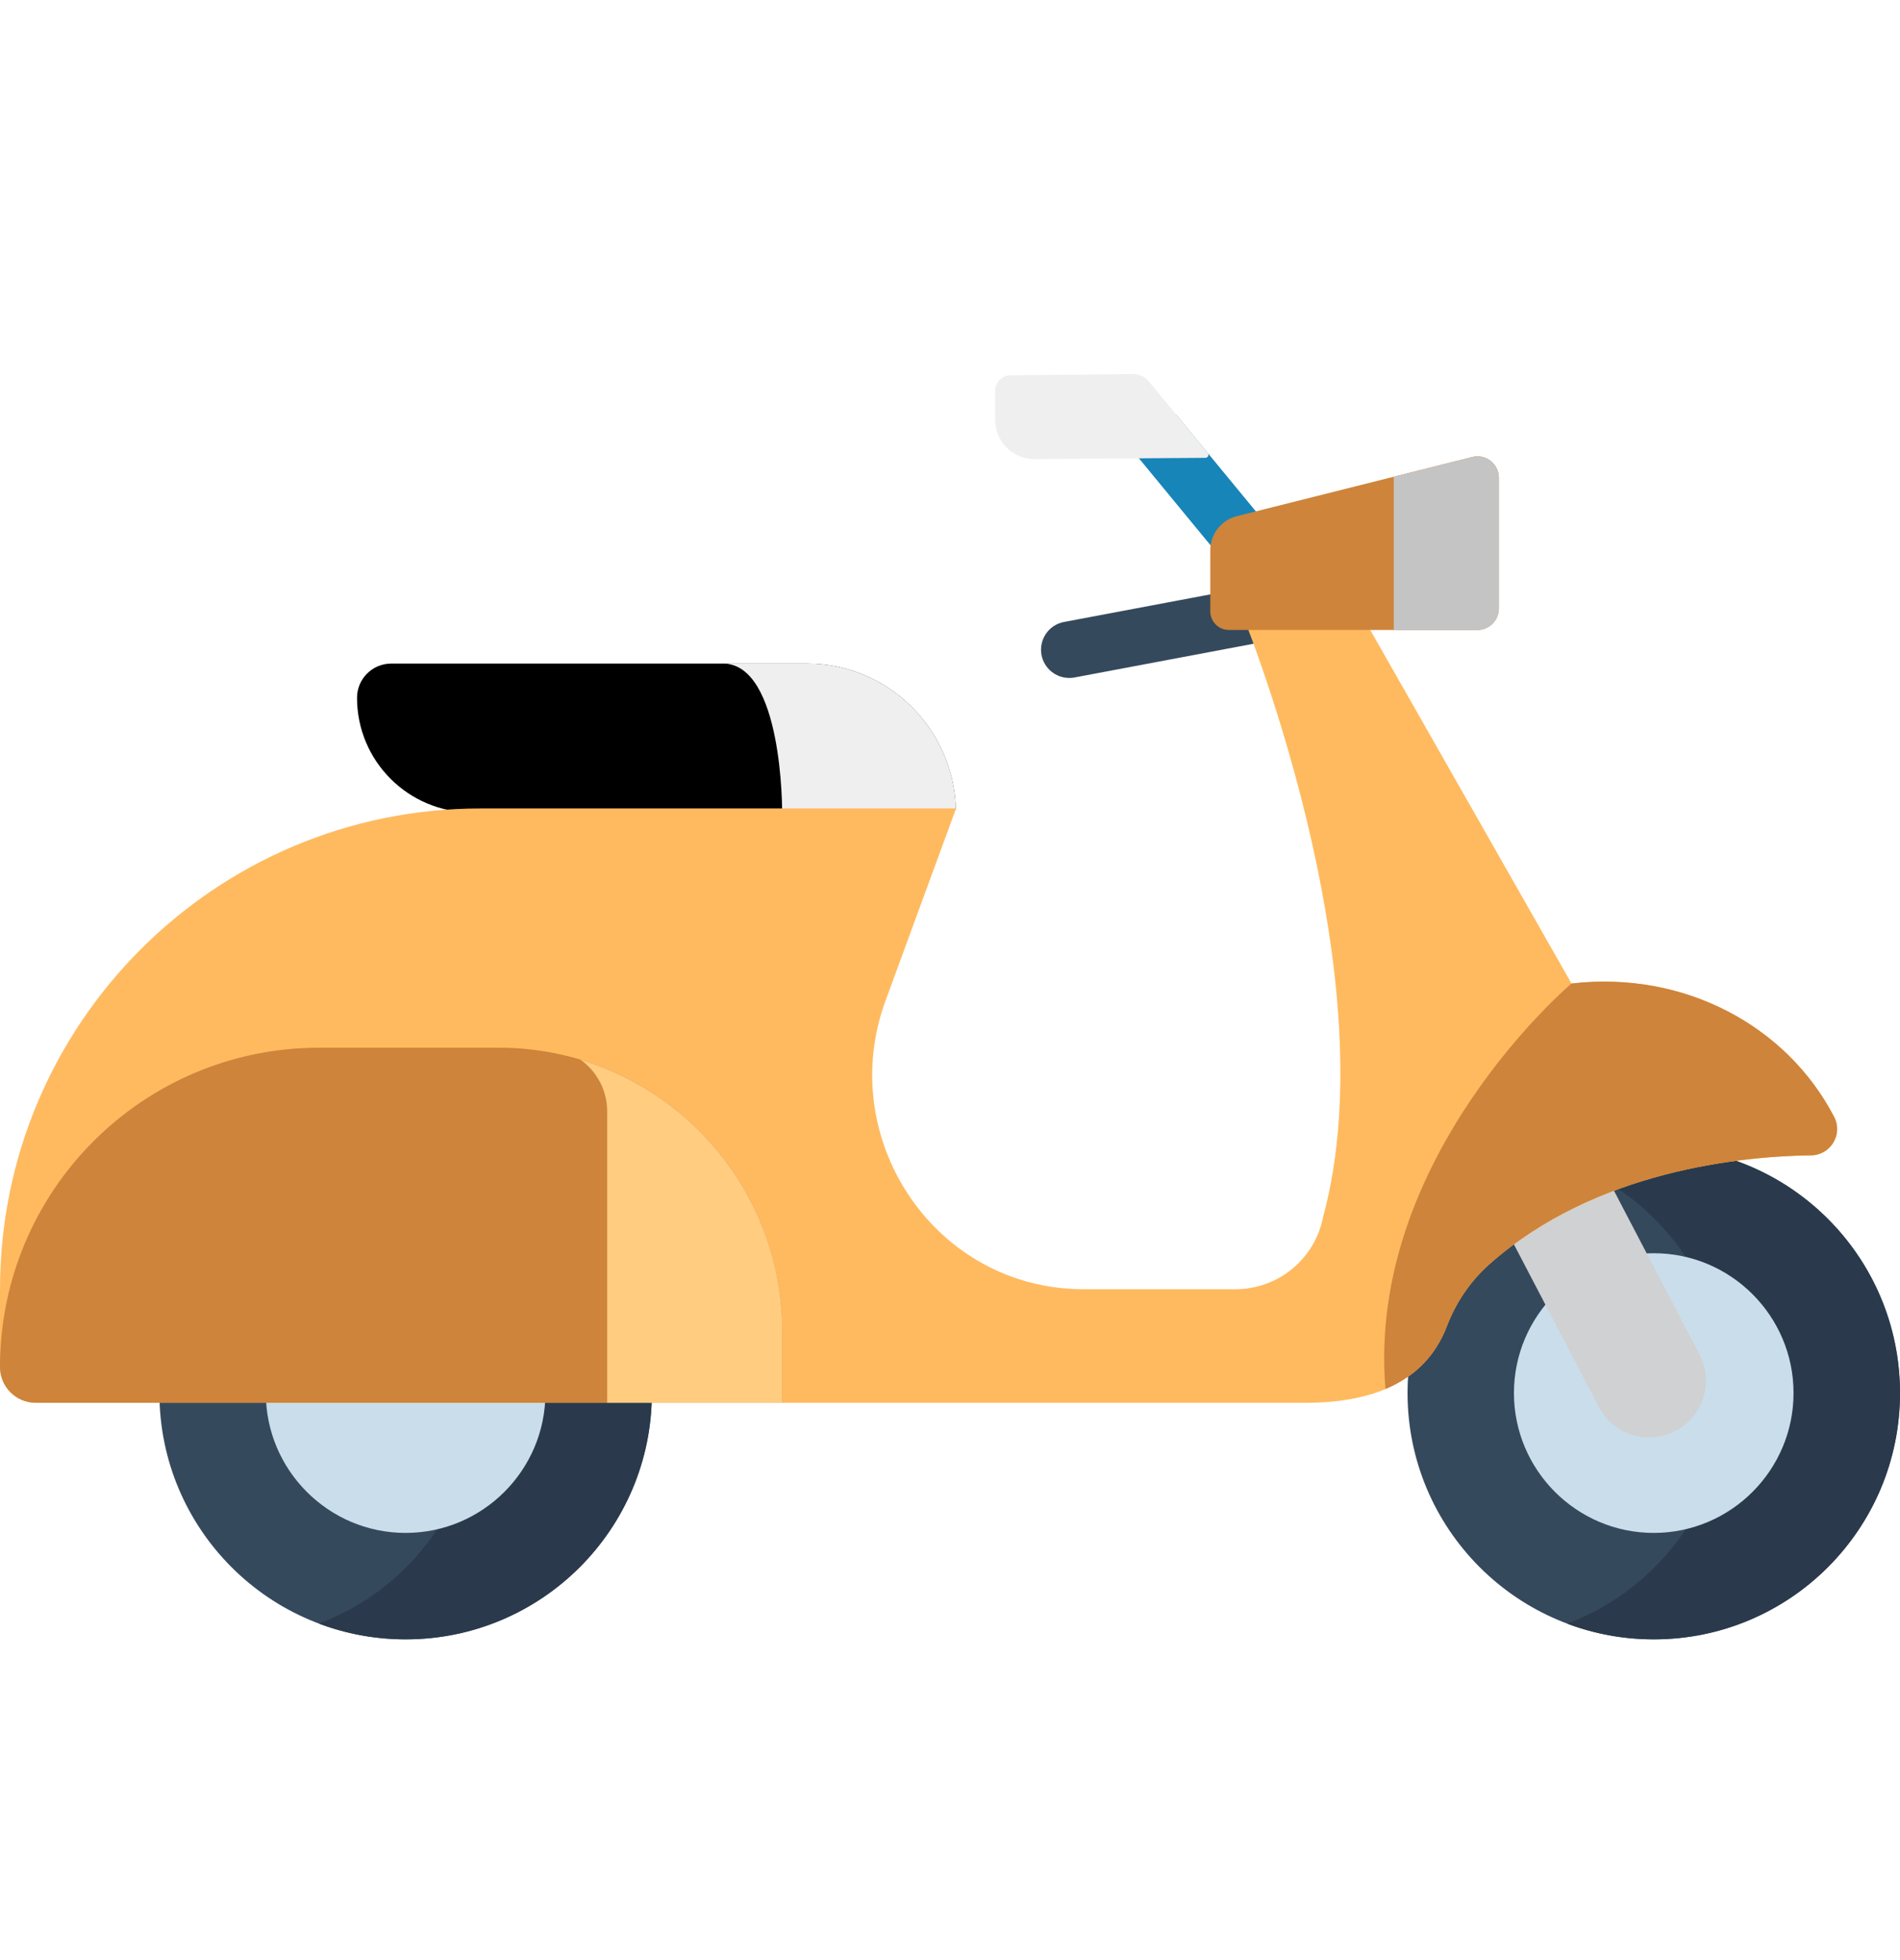 <svg width="32" height="33" viewBox="0 0 32 33" fill="none" xmlns="http://www.w3.org/2000/svg">
<path d="M18.009 11.414C17.784 11.414 17.584 11.255 17.541 11.026C17.493 10.768 17.663 10.519 17.921 10.471L21.155 9.862C21.414 9.813 21.662 9.983 21.711 10.241C21.759 10.5 21.59 10.748 21.331 10.797L18.097 11.406C18.067 11.412 18.038 11.414 18.009 11.414Z" fill="#35495D"/>
<path d="M21.229 8.704L19.803 6.974L18.578 6.983L20.494 9.309C20.588 9.423 20.724 9.482 20.862 9.482C20.968 9.482 21.075 9.447 21.164 9.374C21.367 9.206 21.396 8.907 21.229 8.704Z" fill="#1785B8"/>
<path d="M6.589 11.172H13.594C14.954 11.172 16.061 12.268 16.098 13.619L16.053 13.677H7.942C6.877 13.677 6.013 12.813 6.013 11.748C6.013 11.43 6.271 11.172 6.589 11.172Z" fill="black"/>
<path d="M13.594 11.171H12.173C13.188 11.171 13.173 13.676 13.173 13.676H16.054L16.099 13.618C16.062 12.267 14.954 11.171 13.594 11.171Z" fill="#EFEFEF"/>
<path d="M6.831 27.599C9.122 27.599 10.978 25.743 10.978 23.453C10.978 21.162 9.122 19.306 6.831 19.306C4.541 19.306 2.685 21.162 2.685 23.453C2.685 25.743 4.541 27.599 6.831 27.599Z" fill="#35495D"/>
<path d="M6.832 19.307C6.317 19.307 5.825 19.401 5.37 19.573C6.939 20.164 8.055 21.678 8.055 23.454C8.055 25.229 6.939 26.744 5.37 27.335C5.825 27.506 6.317 27.601 6.832 27.601C9.122 27.601 10.979 25.744 10.979 23.454C10.979 21.163 9.122 19.307 6.832 19.307Z" fill="#2A3A4C"/>
<path d="M6.831 25.808C5.533 25.808 4.477 24.751 4.477 23.453C4.477 22.155 5.533 21.099 6.831 21.099C8.129 21.099 9.186 22.155 9.186 23.453C9.186 24.751 8.129 25.808 6.831 25.808Z" fill="#CADDEA"/>
<path d="M27.853 27.599C30.143 27.599 32 25.743 32 23.453C32 21.162 30.143 19.306 27.853 19.306C25.563 19.306 23.706 21.162 23.706 23.453C23.706 25.743 25.563 27.599 27.853 27.599Z" fill="#35495D"/>
<path d="M27.853 19.307C27.339 19.307 26.848 19.401 26.394 19.571C27.964 20.162 29.082 21.677 29.082 23.454C29.082 25.23 27.964 26.746 26.394 27.336C26.848 27.507 27.339 27.601 27.853 27.601C30.143 27.601 32 25.744 32 23.454C32 21.163 30.143 19.307 27.853 19.307Z" fill="#2A3A4C"/>
<path d="M27.852 25.808C26.554 25.808 25.498 24.751 25.498 23.453C25.498 22.155 26.554 21.099 27.852 21.099C29.151 21.099 30.207 22.155 30.207 23.453C30.207 24.751 29.151 25.808 27.852 25.808Z" fill="#CADDEA"/>
<path d="M28.217 24.091C27.749 24.335 27.172 24.154 26.927 23.686L24.301 18.66L25.995 17.774L28.622 22.801C28.866 23.269 28.685 23.846 28.217 24.091Z" fill="#D0D1D2"/>
<path d="M30.892 18.807C30.091 17.261 28.353 16.339 26.468 16.559L22.5 9.592L20.859 10.179C20.859 10.179 23.42 16.309 22.284 20.486C22.148 21.194 21.529 21.705 20.808 21.705H18.252C18.209 21.705 18.166 21.704 18.124 21.703C15.689 21.62 14.075 19.134 14.914 16.848L16.099 13.619C16.1 13.615 16.097 13.611 16.093 13.611H8.094C3.624 13.611 0 17.235 0 21.705V23.015C0 23.348 0.27 23.618 0.602 23.618H14.506H21.973C23.036 23.618 23.989 23.32 24.369 22.327C24.52 21.932 24.759 21.575 25.074 21.294C26.857 19.704 29.334 19.467 30.503 19.452C30.831 19.448 31.043 19.099 30.892 18.807Z" fill="#FFBA5F"/>
<path d="M8.402 17.639H5.376C2.407 17.639 0 20.046 0 23.015C0 23.347 0.27 23.617 0.602 23.617H13.175V22.412C13.175 19.776 11.038 17.639 8.402 17.639Z" fill="#CE843A"/>
<path d="M9.777 17.841C10.049 18.036 10.226 18.353 10.226 18.712V23.617H13.175V22.412C13.175 20.254 11.743 18.432 9.777 17.841Z" fill="#FFCC80"/>
<path d="M24.883 10.606H20.697C20.524 10.606 20.384 10.466 20.384 10.293V9.263C20.384 8.992 20.568 8.756 20.831 8.69L24.795 7.694C25.023 7.636 25.244 7.809 25.244 8.044V10.246C25.244 10.445 25.082 10.606 24.883 10.606Z" fill="#CE843A"/>
<path d="M24.795 7.695L23.474 8.027V10.607H24.883C25.082 10.607 25.244 10.446 25.244 10.247V8.044C25.244 7.81 25.023 7.637 24.795 7.695Z" fill="#C4C4C4"/>
<path d="M23.334 23.385C23.796 23.191 24.165 22.859 24.369 22.326C24.524 21.92 24.774 21.557 25.101 21.27C26.881 19.701 29.339 19.466 30.502 19.451C30.831 19.447 31.043 19.098 30.892 18.806C30.09 17.26 28.352 16.338 26.467 16.558C26.467 16.558 23.009 19.481 23.334 23.385Z" fill="#CE843A"/>
<path d="M17.023 6.318L19.079 6.298C19.185 6.297 19.285 6.343 19.352 6.425L20.341 7.625C20.368 7.658 20.345 7.707 20.302 7.708L17.42 7.729C17.056 7.729 16.761 7.434 16.761 7.07V6.581C16.761 6.436 16.878 6.318 17.023 6.318Z" fill="#EFEFEF"/>
</svg>
